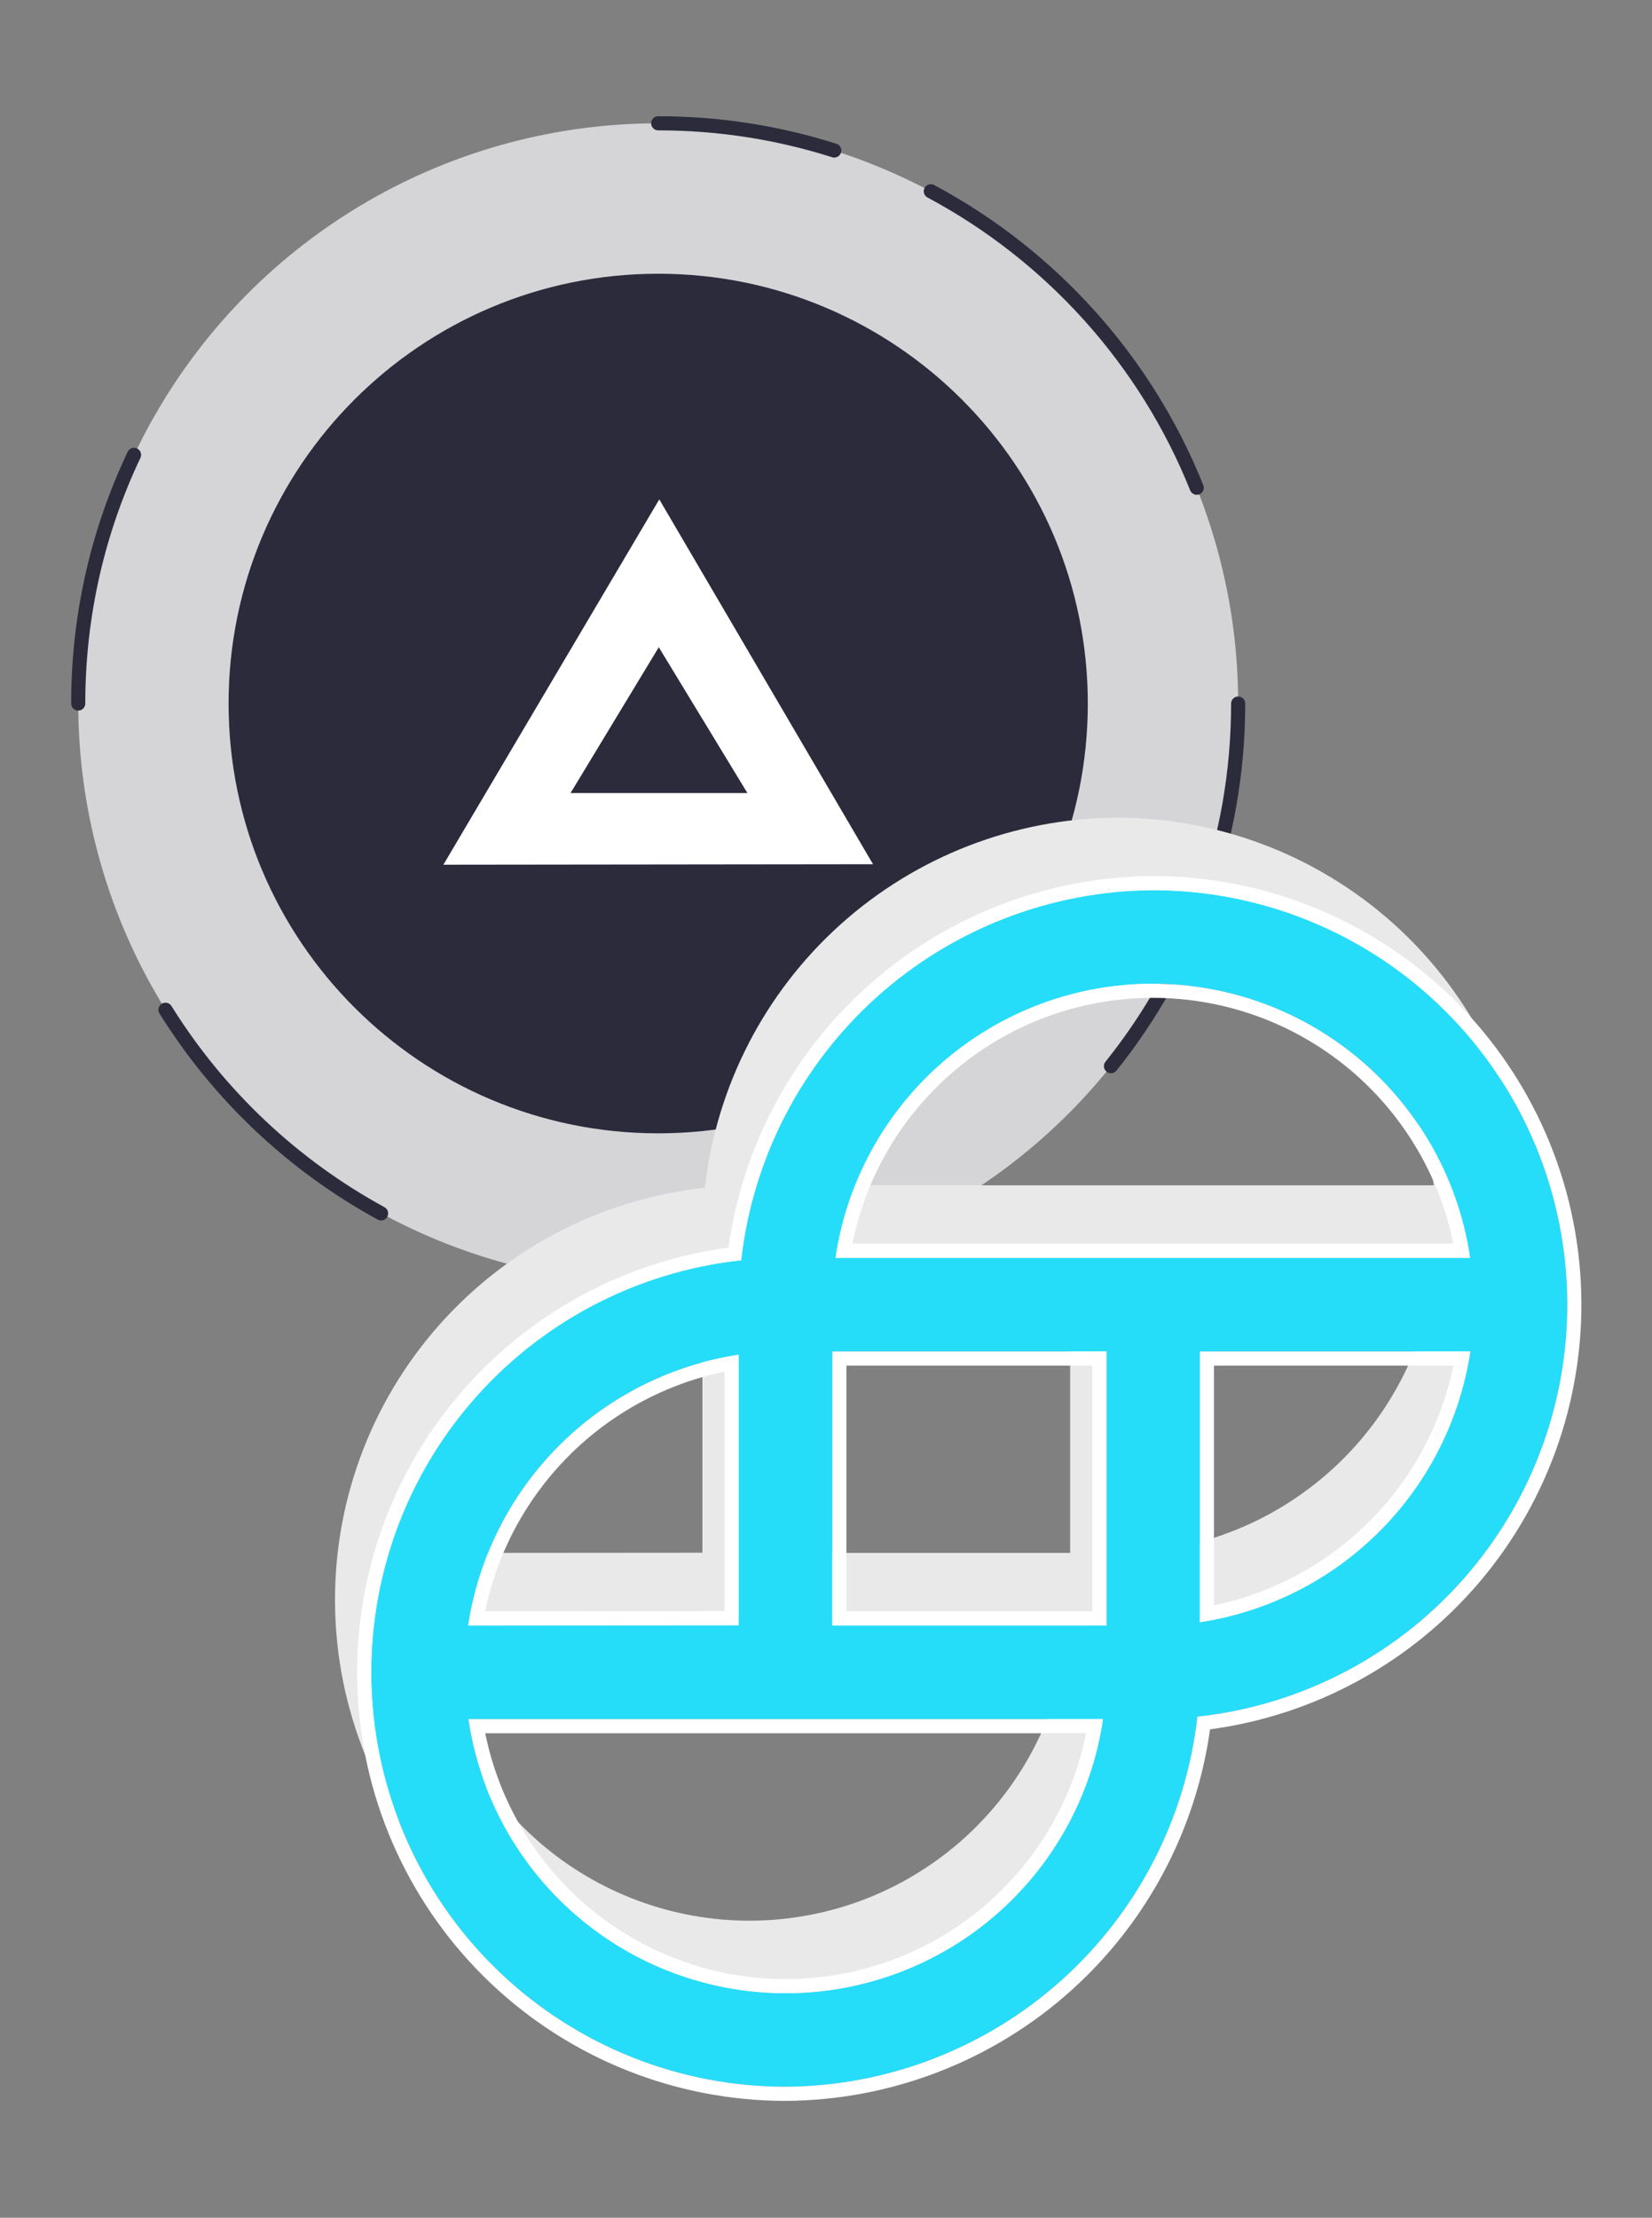 <svg width="117" height="157" viewBox="0 0 117 157" fill="none" xmlns="http://www.w3.org/2000/svg">
<rect x="0" y="0" width="117" height="157" fill="#808080" stroke="none"/>
<circle cx="46.616" cy="49.804" r="41.075" fill="#D5D5D8"/>
<path fill-rule="evenodd" clip-rule="evenodd" d="M46.116 8.729C46.116 8.453 46.339 8.229 46.616 8.229C51.015 8.229 55.255 8.912 59.236 10.179C59.5 10.263 59.645 10.544 59.561 10.807C59.478 11.07 59.196 11.216 58.933 11.132C55.049 9.896 50.911 9.229 46.616 9.229C46.339 9.229 46.116 9.005 46.116 8.729ZM65.481 13.305C65.612 13.061 65.914 12.969 66.158 13.099C74.762 17.689 81.563 25.216 85.221 34.343C85.324 34.6 85.199 34.891 84.943 34.993C84.687 35.096 84.395 34.972 84.293 34.715C80.723 25.809 74.085 18.462 65.687 13.981C65.444 13.851 65.352 13.548 65.481 13.305ZM9.708 31.749C9.957 31.867 10.063 32.165 9.945 32.415C7.441 37.685 6.04 43.58 6.04 49.804C6.04 50.08 5.817 50.304 5.54 50.304C5.264 50.304 5.04 50.08 5.04 49.804C5.04 43.428 6.476 37.387 9.042 31.986C9.16 31.736 9.458 31.63 9.708 31.749ZM87.691 49.304C87.967 49.304 88.191 49.528 88.191 49.804C88.191 59.635 84.778 68.671 79.072 75.789C78.899 76.004 78.585 76.039 78.369 75.866C78.154 75.693 78.119 75.379 78.292 75.163C83.86 68.217 87.191 59.4 87.191 49.804C87.191 49.528 87.415 49.304 87.691 49.304ZM11.456 71.058C11.69 70.912 11.999 70.983 12.145 71.218C15.851 77.171 21.055 82.093 27.231 85.458C27.473 85.59 27.563 85.894 27.431 86.136C27.299 86.379 26.995 86.468 26.753 86.336C20.425 82.888 15.092 77.845 11.296 71.746C11.15 71.512 11.222 71.204 11.456 71.058Z" fill="#2B2B3C"/>
<path d="M46.616 80.23C63.419 80.23 77.042 66.608 77.042 49.804C77.042 33 63.419 19.378 46.616 19.378C29.812 19.378 16.189 33 16.189 49.804C16.189 66.608 29.812 80.23 46.616 80.23Z" fill="#2B2B3C"/>
<path d="M31.402 61.214L46.693 35.352L61.829 61.179L31.402 61.214ZM46.657 45.818L40.407 56.142H52.935L46.657 45.818Z" fill="white"/>
<path d="M79.097 57.883C71.87 57.922 64.908 60.611 59.53 65.44C54.153 70.269 50.734 76.902 49.922 84.082C42.456 84.888 35.583 88.524 30.718 94.243C25.852 99.962 23.365 107.328 23.768 114.825C24.171 122.322 27.434 129.38 32.884 134.544C38.334 139.709 45.557 142.589 53.067 142.59C60.294 142.549 67.254 139.859 72.631 135.031C78.007 130.202 81.425 123.57 82.237 116.39C89.703 115.585 96.576 111.948 101.441 106.23C106.306 100.511 108.793 93.146 108.391 85.649C107.989 78.153 104.727 71.096 99.278 65.93C93.829 60.765 86.606 57.885 79.097 57.883V57.883ZM101.565 90.54C100.834 95.359 98.581 99.817 95.135 103.265C91.689 106.713 87.231 108.969 82.412 109.703V90.54H101.565ZM30.595 109.933C31.326 105.114 33.578 100.655 37.024 97.207C40.47 93.759 44.928 91.503 49.748 90.769V109.918L30.595 109.933ZM75.549 116.565C74.756 121.956 72.049 126.883 67.924 130.445C63.799 134.007 58.53 135.967 53.079 135.967C47.628 135.967 42.359 134.007 38.234 130.445C34.109 126.883 31.403 121.956 30.61 116.565H75.549ZM75.793 90.54V109.933H56.381V90.54H75.793ZM101.565 83.908H56.61C57.403 78.516 60.11 73.589 64.235 70.027C68.36 66.465 73.629 64.505 79.08 64.505C84.531 64.505 89.8 66.465 93.925 70.027C98.05 73.589 100.756 78.516 101.55 83.908H101.565Z" fill="#E9E9E9"/>
<path d="M81.664 63.016C74.437 63.056 67.475 65.745 62.097 70.573C56.72 75.402 53.301 82.035 52.489 89.216C45.023 90.021 38.15 93.658 33.285 99.377C28.419 105.096 25.932 112.462 26.335 119.959C26.738 127.456 30.001 134.513 35.451 139.678C40.901 144.843 48.124 147.722 55.634 147.723C62.861 147.683 69.821 144.993 75.198 140.165C80.574 135.336 83.992 128.704 84.804 121.524C92.27 120.718 99.142 117.082 104.008 111.364C108.873 105.645 111.36 98.28 110.958 90.783C110.556 83.286 107.294 76.229 101.845 71.064C96.396 65.899 89.173 63.019 81.664 63.016V63.016ZM104.131 95.673C103.4 100.492 101.148 104.951 97.702 108.399C94.256 111.847 89.798 114.103 84.978 114.837V95.673H104.131ZM33.161 115.066C33.892 110.247 36.145 105.789 39.591 102.341C43.037 98.893 47.495 96.637 52.314 95.903V115.051L33.161 115.066ZM78.116 121.698C77.323 127.09 74.616 132.017 70.491 135.579C66.366 139.141 61.097 141.101 55.646 141.101C50.195 141.101 44.926 139.141 40.801 135.579C36.676 132.017 33.97 127.09 33.176 121.698H78.116ZM78.36 95.673V115.066H58.948V95.673H78.36ZM104.131 89.041H59.177C59.97 83.65 62.676 78.723 66.802 75.161C70.927 71.599 76.196 69.639 81.647 69.639C87.098 69.639 92.367 71.599 96.492 75.161C100.617 78.723 103.323 83.65 104.116 89.041H104.131Z" fill="#26DDF9"/>
<path fill-rule="evenodd" clip-rule="evenodd" d="M55.634 147.723C48.124 147.722 40.901 144.843 35.451 139.678C30.001 134.513 26.738 127.456 26.335 119.959C25.932 112.462 28.419 105.096 33.285 99.377C38.15 93.658 45.023 90.021 52.489 89.216C53.301 82.035 56.72 75.402 62.097 70.573C67.475 65.745 74.437 63.056 81.664 63.016C81.998 63.016 82.332 63.022 82.664 63.034C89.812 63.279 96.638 66.129 101.845 71.064C107.294 76.229 110.556 83.286 110.958 90.783C111.36 98.28 108.873 105.645 104.008 111.364C99.142 117.082 92.27 120.718 84.804 121.524C83.992 128.704 80.574 135.336 75.198 140.165C69.821 144.993 62.861 147.683 55.634 147.723ZM85.698 122.423C93.113 121.426 99.91 117.723 104.769 112.012C109.8 106.098 112.372 98.482 111.956 90.729C111.54 82.977 108.168 75.68 102.533 70.338C96.898 64.997 89.429 62.019 81.665 62.016L80.664 62.016V62.038C73.55 62.309 66.741 65.059 61.429 69.829C56.067 74.645 52.588 81.196 51.594 88.317C44.179 89.313 37.383 93.017 32.523 98.729C27.492 104.643 24.92 112.26 25.337 120.013C25.753 127.765 29.127 135.063 34.763 140.404C40.399 145.745 47.868 148.722 55.633 148.723L55.639 148.723C63.111 148.681 70.307 145.901 75.866 140.908C81.227 136.093 84.705 129.543 85.698 122.423ZM103.946 88.041C102.981 83.042 100.361 78.502 96.492 75.161C92.367 71.599 87.098 69.639 81.647 69.639C76.196 69.639 70.927 71.599 66.802 75.161C62.933 78.502 60.312 83.042 59.347 88.041C59.283 88.373 59.227 88.706 59.177 89.041H104.116C104.067 88.706 104.01 88.373 103.946 88.041ZM102.927 88.041C101.975 83.337 99.488 79.069 95.838 75.918C91.895 72.513 86.858 70.639 81.647 70.639C76.436 70.639 71.399 72.513 67.455 75.918C63.806 79.069 61.318 83.337 60.367 88.041H102.927ZM104.131 95.673H84.978V114.837C85.314 114.786 85.647 114.728 85.978 114.662C90.413 113.783 94.496 111.607 97.702 108.399C100.908 105.191 103.081 101.108 103.957 96.673C104.022 96.342 104.081 96.008 104.131 95.673ZM102.937 96.673H85.978V113.642C90.144 112.777 93.975 110.713 96.995 107.692C100.014 104.671 102.075 100.839 102.937 96.673ZM33.161 115.066L52.314 115.051V95.903C51.979 95.954 51.646 96.012 51.314 96.078C46.88 96.957 42.797 99.133 39.591 102.341C36.385 105.549 34.212 109.632 33.336 114.066C33.271 114.398 33.212 114.731 33.161 115.066ZM34.356 114.065L51.314 114.052V97.098C47.149 97.963 43.317 100.027 40.298 103.048C37.28 106.068 35.218 109.9 34.356 114.065ZM78.116 121.698H33.176C33.226 122.034 33.282 122.367 33.346 122.698C34.312 127.697 36.932 132.238 40.801 135.579C44.926 139.141 50.195 141.101 55.646 141.101C61.097 141.101 66.366 139.141 70.491 135.579C74.36 132.238 76.981 127.697 77.946 122.698C78.01 122.367 78.067 122.034 78.116 121.698ZM76.926 122.698H34.366C35.318 127.402 37.805 131.671 41.455 134.822C45.398 138.227 50.435 140.101 55.646 140.101C60.857 140.101 65.894 138.227 69.838 134.822C73.487 131.671 75.975 127.402 76.926 122.698ZM77.36 114.066V96.673H59.948V114.066H77.36ZM78.36 95.673H58.948V115.066H78.36V95.673Z" fill="white"/>
</svg>
